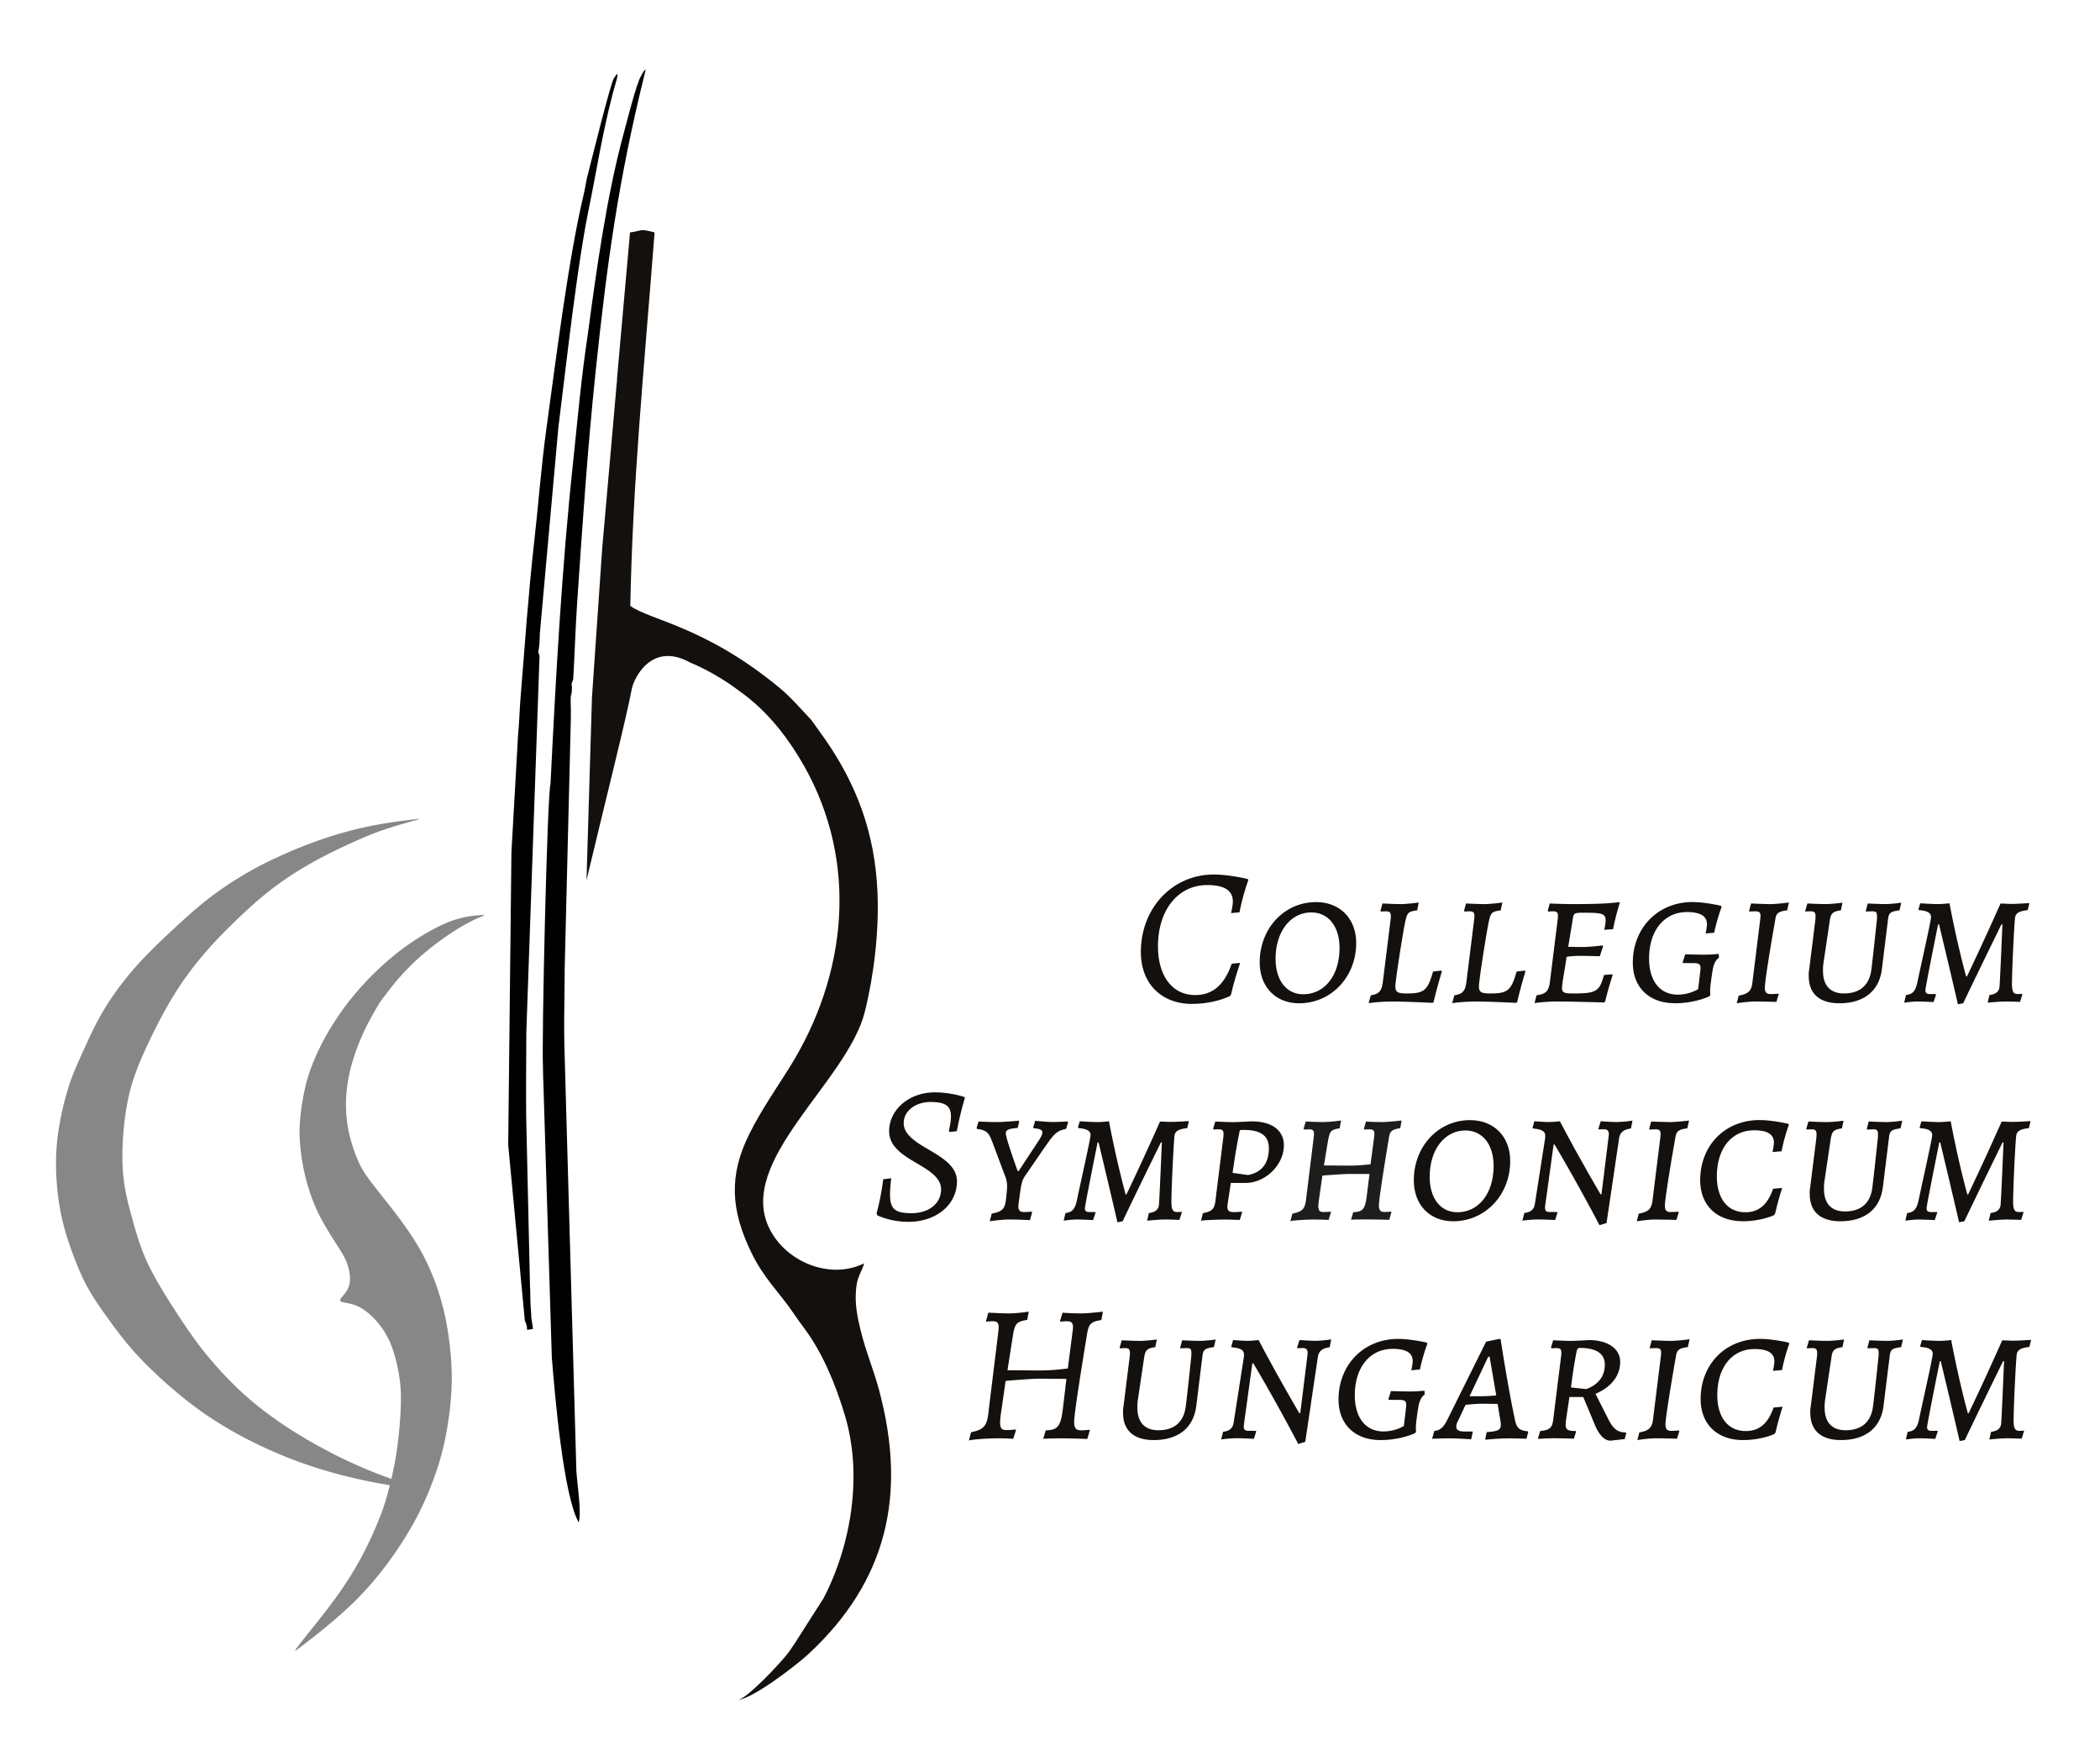 <svg height="266.63" width="318.92" xmlns="http://www.w3.org/2000/svg" xmlns:xlink="http://www.w3.org/1999/xlink"><clipPath id="a"><path d="m0 0h318.92v266.63h-318.92z"/></clipPath><g clip-path="url(#a)"><path d="m181.07 152.42c3.42 0 5.72-1.19 5.72-1.19l.18-.27c.45-2.08 1.37-4.76 1.37-4.76l-1.28.12c-1.13 3.25-2.92 4.76-5.54 4.76-3.54 0-5.66-2.95-5.66-7.41 0-5.57 3.1-9.29 7.47-9.29 2.62 0 3.9.83 3.9 2.5 0 .6-.27 1.76-.27 1.76l1.28-.12c.51-2.68 1.34-4.88 1.34-4.88l-.09-.18s-2.8-.68-5.15-.68c-6.28 0-11.08 5.09-11.08 11.76 0 4.82 3.13 7.89 7.8 7.89m16.24-.1c4.85 0 8.66-3.99 8.66-9.14 0-3.72-2.47-6.22-6.1-6.22-4.82 0-8.55 3.99-8.55 9.14 0 3.75 2.44 6.22 5.99 6.22m.62-1.37c-2.53 0-4.2-2.08-4.2-5.39 0-4.14 2.29-7.03 5.42-7.03 2.59 0 4.29 2.11 4.29 5.39 0 4.2-2.29 7.03-5.51 7.03m13.34 1.1c2.32 0 6.31.21 6.31.21l.15-.15c.57-2.41 1.25-4.61 1.25-4.61a.23.23 0 0 1 -.06-.15l-1.28.15c-.8 2.89-1.37 3.33-3.99 3.33-1.4 0-1.73-.21-1.73-1.1 0-.8.95-6.94 1.43-9.47.36-1.76.48-1.85 1.88-2.05l.24-1.19s-1.73.24-2.74.24c-.95 0-2.62-.09-2.77-.09l-.3 1.1c.03.06.06.09.06.12 0 0 .51-.03.77-.03.65 0 .83.21.71 1.22l-1.19 9.56c-.18 1.34-.6 1.79-1.82 1.97l-.33 1.19s1.55-.24 3.39-.24m12.71-.01c2.32 0 6.31.21 6.31.21l.15-.15c.57-2.41 1.25-4.61 1.25-4.61a.23.23 0 0 1 -.06-.15l-1.28.15c-.8 2.89-1.37 3.33-3.99 3.33-1.4 0-1.73-.21-1.73-1.1 0-.8.95-6.94 1.43-9.47.36-1.76.48-1.85 1.88-2.05l.24-1.19s-1.73.24-2.74.24c-.95 0-2.62-.09-2.77-.09l-.3 1.1c.03.06.06.09.06.12 0 0 .51-.03.77-.03.65 0 .83.21.71 1.22l-1.19 9.56c-.18 1.34-.6 1.79-1.82 1.97l-.33 1.19s1.55-.24 3.39-.24m13.3-2.12c0-.77.36-2.35.68-4.67.39-.06 1.13-.15 1.82-.15 1.25 0 3.22.06 3.22.06l.51-1.52-.09-.12s-2.02.24-2.86.24c-.68 0-1.85-.03-2.35-.03l.71-4.32c.12-.8.24-.86 1.67-.86 2.71 0 3.3.12 3.3 1.16 0 .57-.21 1.43-.21 1.43l1.34-.09c.42-2.14 1.01-3.96 1.01-3.96l-.06-.15c-1.55.21-3.42.3-7.09.3-1.49 0-3.48-.09-3.48-.09l-.3 1.1.06.12s.51-.03.77-.03c.68 0 .8.24.68 1.25l-1.19 9.53c-.18 1.34-.62 1.79-2.02 1.96l-.3 1.19s1.61-.24 3.45-.24c2.38 0 7.12.15 7.12.15l.15-.15c.48-2.03 1.13-3.99 1.13-3.99l-.06-.15-1.25.12c-.68 2.5-1.16 2.8-4.71 2.8-1.28 0-1.67-.09-1.67-.89m17.14 2.38c3.07 0 5.21-1.04 5.21-1.04l.18-.21s-.03-.48-.03-.71c0-.45.21-2.05.36-2.92.15-1.07.51-1.73.98-2.02l-.03-.6s-1.07.12-2.08.12c-1.37 0-3.04-.06-3.01-.06l-.39 1.22.06.12h1.55c1.01 0 1.19.21 1.07 1.22l-.33 2.74s-1.28.83-3.1.83c-2.74 0-4.35-2.14-4.35-5.48 0-4.32 2.35-7.06 5.75-7.06 2.05 0 3.04.63 3.04 1.85 0 .48-.21 1.4-.21 1.4l1.31-.12c.45-2.17 1.13-3.9 1.13-3.9l-.09-.18s-2.41-.57-4.35-.57c-5.21 0-9.05 3.9-9.05 9.2 0 3.81 2.53 6.16 6.37 6.16m15.28-12.82c.15-.86.51-1.13 1.79-1.28l.27-1.19s-1.79.24-2.86.24c-.98 0-2.77-.09-2.89-.09l-.3 1.1c0 .06.03.09.03.12 0 0 .62-.03.95-.03.71 0 .83.27.71 1.22l-1.19 9.59c-.15 1.28-.62 1.73-2.08 1.99l-.3 1.16s1.64-.27 2.86-.27c1.1 0 3.16.06 3.16.06l.36-1.16-.06-.09s-.62.06-1.19.06c-.6 0-.86-.24-.86-.98 0-.98.92-6.58 1.61-10.45m8.3.03c.15-.86.48-1.16 1.64-1.31l.24-1.16s-1.55.21-2.56.21-2.77-.09-2.77-.09l-.33 1.13.03.09s.51-.03.8-.03c.69 0 .8.24.72 1.25l-.95 7.62c-.06.3-.09.63-.06.92-.03 2.68 1.61 4.17 4.64 4.17 3.72 0 6.04-1.85 6.46-5.15l.95-7.68c.12-.92.39-1.1 1.73-1.28l.27-1.16s-1.4.21-2.44.21c-.89 0-2.65-.09-2.65-.09l-.3 1.13.03.09s.68-.03.98-.03c.65 0 .74.18.68 1.25 0 0-.62 5.89-.83 7.5-.27 2.44-1.73 3.72-4.17 3.72-2.08 0-3.19-1.22-3.19-3.42 0-.33 0-.71.06-1.1l1.01-6.79zm20.21 12.8c1.99-4.17 3.99-8.25 5.81-11.97h.15s-.36 8.72-.45 9.56c-.12.68-.57 1.04-1.52 1.16l-.27 1.16c.06 0 1.73-.18 2.68-.18.89 0 2.23.06 2.23.06l.36-1.13s-.03-.06-.03-.09c0 0-.39.03-.65.03-.77 0-.95-.42-.89-2.2.06-3.13.36-8.52.45-9.29.06-.77.57-1.1 1.93-1.25l.24-.98s-.03-.06-.03-.09c0 0-1.79.12-2.53.12-.57.03-1.67-.09-1.82-.03-2.8 6.31-5.09 11.05-5.09 11.05h-.12s-1.31-4.67-2.53-11.11c0 0-1.04.12-1.79.12s-2.65-.12-2.65-.12l-.27.92.06.12c1.31.09 1.85.42 1.85 1.07 0 .57-1.79 8.43-2.11 10.06-.3 1.22-.71 1.64-1.7 1.76l-.27 1.16s1.16-.18 2.08-.18c.77 0 2.38.09 2.38.09l.39-1.16s-.06-.03-.06-.06h-.92c-.45 0-.65-.18-.65-.57 0-.45 1.93-10 1.93-10h.15c.92 3.87 1.88 7.86 2.86 12.12l.8-.15zm-132.96 49.8c.21-1.13.62-1.49 2.08-1.7l.24-1.28s-2.11.27-3.45.27c-.98 0-2.71-.09-2.68-.12l-.39 1.28.06.09s.63-.06.98-.06c.83 0 1.07.33.86 1.61l-.71 5.56c-1.73.21-2.86.3-4.32.3-1.61 0-3.25-.03-4.85-.03l.77-4.9c.33-2.15.51-2.48 2.23-2.75l.24-1.25s-1.79.27-2.98.27c-1.1 0-3.16-.12-3.16-.12l-.36 1.28.06.09s.62-.06.95-.06c.86 0 1.01.33.86 1.61l-1.43 11.67c-.24 2.47-.54 3.13-2.71 3.57l-.33 1.28c.06-.15 2.74-.36 4.41-.36.98 0 2.32.06 2.32.09l.42-1.31s-.03-.09-.03-.12c0 0-.75.09-1.31.09-.72 0-.95-.15-1.04-.74-.12-.65.15-2.06.3-3.16l.51-3.57s3.93-.33 4.82-.33c1.34 0 4.41.03 4.41.03l-.54 4.59c-.33 2.68-.83 3.18-2.59 3.22l-.39 1.28s1.16-.06 2.23-.06h.92c1.25 0 3.54.09 3.54.09l.39-1.31v-.09s-.74.09-1.31.09c-.77 0-1.07-.3-1.07-1.28 0-1.25 1.13-8.31 2.03-13.78v.02zm8.63 3.72c.15-.86.48-1.16 1.64-1.31l.24-1.16s-1.55.21-2.56.21-2.77-.09-2.77-.09l-.33 1.13.03.09s.51-.03.8-.03c.68 0 .8.24.71 1.25l-.95 7.62c-.06.3-.09.63-.06.92-.03 2.68 1.61 4.17 4.65 4.17 3.72 0 6.04-1.85 6.46-5.15l.95-7.68c.12-.92.39-1.1 1.73-1.28l.27-1.16s-1.4.21-2.44.21c-.89 0-2.65-.09-2.65-.09l-.3 1.13.03.09s.68-.03.98-.03c.65 0 .74.18.68 1.25 0 0-.62 5.9-.83 7.5-.27 2.44-1.73 3.72-4.17 3.72-2.08 0-3.19-1.22-3.19-3.42 0-.33 0-.71.06-1.1l1.01-6.79zm23.52 8.72s-3.16-5.33-6.19-11.11c0 0-.86.12-1.7.12-.77 0-2.17-.12-2.17-.12l-.27.95c0 .06.03.09.06.15 1.55.15 1.96.48 1.85 1.43l-1.55 9.94c-.12.95-.63 1.34-1.61 1.46l-.3 1.16s1.37-.18 2.38-.18 2.59.09 2.59.09l.36-1.13-.09-.09h-1.13c-.57 0-.74-.24-.65-.95l1.28-9.29h.15s3.28 5.48 6.82 12.24l1.07-.33 1.91-12.89c.15-.89.68-1.31 1.79-1.46l.24-1.19s-1.43.21-2.44.21c-.83 0-2.38-.12-2.38-.12l-.36 1.13.06.12s.48-.03.86-.03c.51 0 .75.33.66 1.01l-1.1 8.87h-.12zm12.33 4.08c3.07 0 5.21-1.04 5.21-1.04l.18-.21s-.03-.48-.03-.71c0-.45.21-2.06.36-2.92.15-1.07.51-1.73.98-2.02l-.03-.6s-1.07.12-2.08.12c-1.37 0-3.04-.06-3.01-.06l-.39 1.22.06.12h1.55c1.01 0 1.19.21 1.07 1.22l-.33 2.74s-1.28.83-3.1.83c-2.74 0-4.35-2.14-4.35-5.48 0-4.32 2.35-7.06 5.75-7.06 2.05 0 3.04.62 3.04 1.85 0 .48-.21 1.4-.21 1.4l1.31-.12c.45-2.17 1.13-3.9 1.13-3.9l-.09-.18s-2.41-.56-4.35-.56c-5.21 0-9.05 3.9-9.05 9.2 0 3.81 2.53 6.16 6.37 6.16m16.36-12.65h.21l1.01 5.87c-.54.06-1.49.12-2.08.12h-1.97zm4.08 9.65c-1.07-4.91-2.2-12.33-2.2-12.33l-.21-.03-1.99.42-5.87 11.82c-.62 1.25-1.13 1.64-2 1.73l-.33 1.19s1.49-.06 2.65-.06c1.55 0 3.28.15 3.28.15l.24-1.1v-.09h-1.28c-.86 0-1.22-.24-1.22-.77 0-.27.09-.54.33-.98l1.07-2.29c.51-.06 1.64-.18 2.5-.18.63 0 1.85.03 2.38.03l.39 2.35c.06.3.09.62.09.83 0 .77-.42.98-2.14 1.1l-.21 1.01.06.15s1.79-.21 3.6-.21c.86 0 2.59.06 2.59.06l.27-1.04-.06-.09c-1.25-.12-1.7-.48-1.94-1.67m8.48-4.99c.21-1.54.39-3.03.86-5.46.12-.42.21-.54.51-.54 2.53 0 3.78.89 3.78 2.56 0 2.89-2.74 3.63-2.83 3.69zm1.88 1.47 1.85 4.44c.6 1.34 1.4 2.17 2.26 2.17l2.17-.24.24-.89-.09-.12c-1.22 0-1.88-.54-2.62-1.99l-1.96-3.87c2.5-1.07 3.75-2.83 3.75-4.85s-1.91-3.31-4.73-3.31c0 0-1.96.12-2.8.12-.89 0-2.65-.09-2.65-.09l-.33 1.1.09.12s.51-.03.77-.03c.65 0 .8.24.68 1.22l-1.19 9.56c-.15 1.34-.54 1.66-1.99 1.81l-.36 1.19s1.64-.12 2.86-.09c1.07 0 2.62.06 2.62.06l.33-1.07-.03-.09c-1.52-.03-1.7-.24-1.46-1.9l.48-3.27h2.11zm14.08-6.31c.15-.86.51-1.13 1.79-1.28l.27-1.19s-1.79.24-2.86.24c-.98 0-2.77-.09-2.89-.09l-.3 1.1c0 .06.03.09.03.12 0 0 .62-.03.95-.03.71 0 .83.27.71 1.22l-1.19 9.59c-.15 1.28-.62 1.73-2.08 1.99l-.3 1.16s1.64-.27 2.86-.27c1.1 0 3.16.06 3.16.06l.36-1.16-.06-.09s-.63.06-1.19.06c-.6 0-.86-.24-.86-.98 0-.98.92-6.58 1.61-10.45m10.17 12.83c2.83 0 4.76-.92 4.76-.92l.18-.24c.36-1.7 1.07-3.9 1.07-3.9l-1.37.12c-.86 2.47-2.2 3.57-4.23 3.57-2.71 0-4.32-2.11-4.32-5.45 0-4.29 2.29-7 5.66-7 2.02 0 3.01.62 3.01 1.88 0 .45-.21 1.43-.21 1.43l1.37-.12c.42-2.2 1.1-3.99 1.1-3.99l-.09-.18s-2.41-.56-4.35-.56c-5.24 0-9.02 3.84-9.02 9.14 0 3.84 2.56 6.22 6.43 6.22m13.47-12.8c.15-.86.48-1.16 1.64-1.31l.24-1.16s-1.55.21-2.56.21-2.77-.09-2.77-.09l-.33 1.13.03.09s.51-.03.8-.03c.69 0 .81.24.72 1.25l-.95 7.62c-.06.3-.09.63-.06.92-.03 2.68 1.61 4.17 4.65 4.17 3.72 0 6.04-1.85 6.46-5.15l.95-7.68c.12-.92.39-1.1 1.73-1.28l.27-1.16s-1.4.21-2.44.21c-.89 0-2.65-.09-2.65-.09l-.3 1.13.03.09s.68-.03.98-.03c.65 0 .74.18.68 1.25 0 0-.62 5.9-.83 7.5-.27 2.44-1.73 3.72-4.17 3.72-2.08 0-3.19-1.22-3.19-3.42 0-.33 0-.71.06-1.1zm20.22 12.8c1.99-4.17 3.99-8.25 5.81-11.97h.15s-.36 8.72-.45 9.56c-.12.69-.57 1.04-1.52 1.16l-.27 1.16c.06 0 1.73-.18 2.68-.18.89 0 2.23.06 2.23.06l.36-1.13s-.03-.06-.03-.09c0 0-.39.03-.65.03-.77 0-.95-.42-.89-2.2.06-3.13.36-8.52.45-9.29.06-.77.57-1.1 1.94-1.25l.24-.98s-.03-.06-.03-.09c0 0-1.79.12-2.53.12-.57.03-1.67-.09-1.82-.03-2.8 6.31-5.09 11.05-5.09 11.05h-.12s-1.31-4.67-2.53-11.11c0 0-1.04.12-1.79.12s-2.65-.12-2.65-.12l-.27.92.06.12c1.31.09 1.85.42 1.85 1.07 0 .57-1.79 8.43-2.11 10.06-.3 1.22-.71 1.64-1.7 1.76l-.27 1.16s1.16-.18 2.08-.18c.77 0 2.38.09 2.38.09l.39-1.16s-.06-.03-.06-.06h-.92c-.45 0-.65-.18-.65-.57 0-.45 1.93-10 1.93-10h.15c.92 3.87 1.88 7.86 2.86 12.12l.8-.15zm-160.5-33.13c4.41 0 7.44-2.68 7.44-6.16 0-2.89-3.54-4.2-5.92-5.81-1.22-.86-2.17-1.76-2.17-3.04 0-1.82 1.79-3.19 4.05-3.19s3.13.57 3.13 2.2c0 .89-.33 2.2-.33 2.2l.15.15 1.07-.12c.51-2.74 1.22-5.03 1.22-5.03l-.06-.15s-2-.71-4.53-.71c-3.9 0-6.91 2.65-6.91 5.9 0 2.56 2.53 3.87 4.73 5.18 1.7 1.01 3.16 2.06 3.16 3.63 0 2.17-1.85 3.63-4.47 3.63-3.13 0-3.63-.86-3.1-5.3l-1.22.15c-.36 2.95-1.01 5.18-1.01 5.18l.12.3s1.96.98 4.65.98m14.85-13.39c0-.54.33-.74 1.82-.86l.21-.92-.06-.18s-2.14.21-3.45.21c-1.04 0-2.65-.09-2.65-.09l-.3 1.01.06.12c1.76.21 1.88.8 2.56 2.59l1.61 4.29c.45 1.1.45 1.7.36 2.59l-.09.95c-.18 1.67-.45 2.11-2.2 2.44l-.3 1.16s1.73-.27 2.95-.27c1.04 0 3.16.09 3.16.09l.33-1.19-.03-.09s-.68.06-1.16.06c-.86 0-1.01-.39-.83-1.58.33-2.35.36-3.1.98-3.96l2.8-4.08c1.49-2.11 1.82-2.68 3.4-3.01l.3-.98-.09-.15s-1.28.09-2.23.09c-.89 0-2.56-.18-2.68-.18l-.3 1.01.06.12c.92.06 1.34.24 1.34.6 0 .3-.21.74-.51 1.19l-3.1 4.71h-.15c-.03-.12-1.79-4.91-1.79-5.69m17.73 13.31c1.99-4.17 3.99-8.25 5.81-11.97h.15s-.36 8.72-.45 9.56c-.12.68-.57 1.04-1.52 1.16l-.27 1.16c.06 0 1.73-.18 2.68-.18.89 0 2.23.06 2.23.06l.36-1.13s-.03-.06-.03-.09c0 0-.39.03-.65.03-.77 0-.95-.42-.89-2.2.06-3.13.36-8.51.45-9.29.06-.77.57-1.1 1.94-1.25l.24-.98s-.03-.06-.03-.09c0 0-1.79.12-2.53.12-.57.03-1.67-.09-1.82-.03-2.8 6.31-5.09 11.05-5.09 11.05h-.12s-1.31-4.67-2.53-11.11c0 0-1.04.12-1.79.12s-2.65-.12-2.65-.12l-.27.92.06.12c1.31.09 1.85.42 1.85 1.07 0 .57-1.79 8.43-2.11 10.06-.3 1.22-.71 1.64-1.7 1.76l-.27 1.16s1.16-.18 2.08-.18c.77 0 2.38.09 2.38.09l.39-1.16s-.06-.03-.06-.06h-.92c-.45 0-.65-.18-.65-.57 0-.45 1.93-10 1.93-10h.15c.92 3.87 1.88 7.86 2.86 12.12l.8-.15zm16.7-7.35c.3-2.11.65-4.32 1.04-6.16.03-.33.03-.36.63-.36 2.62 0 3.84.89 3.84 2.8 0 2.26-1.1 3.69-3.19 4.05zm-2.95-6.7.09.12s.51-.03.77-.03c.65 0 .8.24.68 1.25l-1.19 9.56c-.15 1.31-.54 1.67-1.9 1.91l-.3 1.16c.03-.06 2.32-.18 3.6-.18.74 0 2.29.06 2.29.06l.36-1.16s-.03-.06-.03-.09c0 0-.8.06-1.25.06-.8 0-1.07-.3-.92-1.25l.48-3.18h2.23c3.04 0 5.83-2.74 5.83-5.72 0-2.2-1.73-3.63-4.91-3.63 0 0-2.17.12-2.86.12-.92 0-2.56-.09-2.65-.09l-.33 1.1z" fill="#13100d"/><path d="m210.95 172.6c.15-.86.48-1.13 1.7-1.31l.21-1.16s-1.82.21-2.92.24c-.8 0-2.5-.06-2.5-.09l-.3 1.1.06.12s.48-.03.77-.03c.68 0 .86.24.71 1.22l-.54 4.08c-1.28.15-2.17.21-3.33.21-1.25 0-2.5-.03-3.75-.03l.6-3.63c.27-1.55.42-1.82 1.79-2l.21-1.19s-1.7.24-2.74.24c-.89 0-2.62-.09-2.62-.09l-.33 1.1.09.12s.48-.03.74-.03c.71 0 .83.24.71 1.22l-1.1 8.93c-.18 1.82-.42 2.32-2.14 2.65l-.3 1.16c.06-.12 2.29-.27 3.66-.27.83 0 2.14.06 2.14.06l.36-1.16s-.03-.06-.03-.09c0 0-.57.06-1.04.06-.57 0-.74-.12-.83-.6s.12-1.46.21-2.23l.39-2.71s3.1-.24 3.81-.24h3.34l-.42 3.39c-.24 1.97-.65 2.38-2.05 2.41l-.33 1.13s1.19-.03 2.08-.03h.8c1.1 0 2.92.06 2.92.06l.33-1.16-.03-.09s-.57.06-1.01.06c-.62 0-.86-.24-.86-1.01 0-.95.89-6.52 1.55-10.42" fill="#1d1d1b"/><path d="m220.69 185.43c4.85 0 8.66-3.99 8.66-9.14 0-3.72-2.47-6.22-6.1-6.22-4.82 0-8.54 3.99-8.54 9.14 0 3.75 2.44 6.22 5.99 6.22m.62-1.37c-2.53 0-4.2-2.08-4.2-5.39 0-4.14 2.29-7.03 5.42-7.03 2.59 0 4.29 2.11 4.29 5.39 0 4.2-2.29 7.03-5.51 7.03m21.76-2.71s-3.16-5.33-6.19-11.11c0 0-.86.12-1.7.12-.77 0-2.17-.12-2.17-.12l-.27.95c0 .06.03.09.06.15 1.55.15 1.96.48 1.85 1.43l-1.55 9.94c-.12.95-.63 1.34-1.61 1.46l-.3 1.16s1.37-.18 2.38-.18 2.59.09 2.59.09l.36-1.13-.09-.09h-1.13c-.57 0-.74-.24-.65-.95l1.28-9.29h.15s3.28 5.48 6.82 12.24l1.07-.33 1.91-12.89c.15-.89.68-1.31 1.79-1.46l.24-1.19s-1.43.21-2.44.21c-.83 0-2.38-.12-2.38-.12l-.36 1.13.06.12s.48-.03.86-.03c.51 0 .74.33.65 1.01l-1.1 8.87h-.12zm11.37-8.75c.15-.86.51-1.13 1.79-1.28l.27-1.19s-1.79.24-2.86.24c-.98 0-2.77-.09-2.89-.09l-.3 1.1c0 .06.03.09.03.12 0 0 .62-.03.95-.03.71 0 .83.27.71 1.22l-1.19 9.59c-.15 1.28-.63 1.73-2.09 1.99l-.3 1.16s1.64-.27 2.86-.27c1.1 0 3.16.06 3.16.06l.36-1.16-.06-.09s-.63.06-1.19.06c-.6 0-.86-.24-.86-.98 0-.98.92-6.58 1.61-10.45m10.19 12.83c2.83 0 4.76-.92 4.76-.92l.18-.24c.36-1.7 1.07-3.9 1.07-3.9l-1.37.12c-.86 2.47-2.2 3.57-4.23 3.57-2.71 0-4.32-2.11-4.32-5.45 0-4.29 2.29-7 5.66-7 2.02 0 3.01.62 3.01 1.88 0 .45-.21 1.43-.21 1.43l1.37-.12c.42-2.2 1.1-3.99 1.1-3.99l-.09-.18s-2.41-.57-4.35-.57c-5.24 0-9.02 3.84-9.02 9.14 0 3.84 2.56 6.22 6.43 6.22m13.46-12.79c.15-.86.48-1.16 1.64-1.31l.24-1.16s-1.55.21-2.56.21-2.77-.09-2.77-.09l-.33 1.13.03.09s.51-.03.8-.03c.68 0 .8.24.71 1.25l-.95 7.62c-.06.3-.09.63-.06.92-.03 2.68 1.61 4.17 4.64 4.17 3.72 0 6.04-1.85 6.46-5.15l.95-7.68c.12-.92.39-1.1 1.73-1.28l.27-1.16s-1.4.21-2.44.21c-.89 0-2.65-.09-2.65-.09l-.3 1.13.03.09s.68-.03.98-.03c.65 0 .74.18.68 1.25 0 0-.62 5.89-.83 7.5-.27 2.44-1.73 3.72-4.17 3.72-2.08 0-3.19-1.22-3.19-3.42 0-.33 0-.71.06-1.1l1.01-6.79zm20.22 12.8c1.99-4.17 3.99-8.25 5.81-11.97h.15s-.36 8.72-.45 9.56c-.12.68-.57 1.04-1.52 1.16l-.27 1.16c.06 0 1.73-.18 2.68-.18.89 0 2.23.06 2.23.06l.36-1.13s-.03-.06-.03-.09c0 0-.39.03-.65.03-.77 0-.95-.42-.89-2.2.06-3.13.36-8.51.45-9.29.06-.77.57-1.1 1.94-1.25l.24-.98s-.03-.06-.03-.09c0 0-1.79.12-2.53.12-.57.03-1.67-.09-1.82-.03-2.8 6.31-5.09 11.05-5.09 11.05h-.12s-1.31-4.67-2.53-11.11c0 0-1.04.12-1.79.12s-2.65-.12-2.65-.12l-.27.92.06.12c1.31.09 1.85.42 1.85 1.07 0 .57-1.79 8.43-2.11 10.06-.3 1.22-.71 1.64-1.7 1.76l-.27 1.16s1.16-.18 2.08-.18c.77 0 2.38.09 2.38.09l.39-1.16s-.06-.03-.06-.06h-.92c-.45 0-.65-.18-.65-.57 0-.45 1.93-10 1.93-10h.15c.92 3.87 1.88 7.86 2.86 12.12l.8-.15z" fill="#13100d"/><g fill-rule="evenodd"><path d="m97.37 11.51c-.69 1.02-2.25 7.27-2.7 8.92-2.53 9.36-4.07 20.39-5.38 30.17-1.04 6.87-1.57 13.12-2.26 19.61-1.71 15.91-2.64 32.9-3.43 48.87-.49 1.34-1.36 38.97-1.14 42.96 0 1.32.04 1.48.07 2.67l1.27 41.33c.46 5.8 1.76 20.99 4.08 25.11.47-1.54-.23-5.82-.35-7.83l-1.83-64.92c-.01-1.55-.04-2.31-.02-3.76.02-2.75.08-5 .08-7.72l.93-37.77v-1.59c-.1-2.88.12-1.55.16-2.91.03-1-.2-.52.2-1.51.23-3.82.34-7.92.61-11.79.8-11.75 1.56-23.15 2.78-34.8 1.73-16.53 3.47-29.2 7.48-45.4l.14-.65c-.3.28-.42.48-.69 1.01"/><path d="m89.18 26.81c-.23 1.08-.33 1.84-.57 2.87-2.29 9.6-4.22 25.21-5.59 35.11-.86 6.24-1.23 11.64-1.9 17.55-.85 7.42-1.43 15.76-2.05 23.38-.18 2.21-.19 3.83-.4 6.02l-1 17.64-.49 44.45 2.52 26.62c.19.59.35.77.35 1.47l.9-.15-.26-1.7c-.02-.8-.04-.91-.1-1.66-.08-1.03-.02-2-.1-3.15l-.58-25.75c-.03-2.14-.01-3.93-.01-6.26 0-2.23.04-4.07.03-6.47l2.01-57.19c-.34-1.24-.19.09-.01-1.9l.05-1.24v-.21l2.82-31.35 1.6-13.09c.67-5.46 1.88-14.56 2.95-19.74 1.3-6.29 2-11.27 3.74-17.99.18-.69.51-1.71.67-2.46.02-.66-.04-.4-.5.24-.43.29-3.65 13.38-4.07 14.98"/><path d="m93.7 57.53 1.98-22.24c1.91-.24 1.37-.64 3.73 0-1.67 21.54-3.32 37.92-3.69 56.7 2.94 2.17 11.37 3.1 22.67 12.45 1.66 1.38 3.08 3.02 4.54 4.57l.24.26s.08.1.11.14l1.99 2.78c4.71 6.78 7.6 14.1 7.99 23.28.25 5.96-.52 12.5-1.92 18.14-2.64 10.63-19.66 22.67-14.46 32.99 2.56 5.07 9.22 7.75 14.37 5.21-.64 1.93-1.18 2.03-1.29 4.71-.07 1.92.32 3.71.7 5.3.76 3.21 1.96 5.99 2.81 9.12 4.34 16.04 1.21 29.18-10.74 40.24-1.81 1.67-8.59 6.9-10.78 6.93 1.19.15 6.75-5.75 7.93-7.38.34-.47.43-.69.71-1.05l4.49-7.03c4.26-8.24 5.94-18.82 3.21-27.83-1.43-4.73-3.32-9.31-6.13-13.12-.76-1.03-1.1-1.47-1.69-2.36-2.06-3.07-4.4-5.12-6.37-9.17-3.1-6.39-3.49-11.67-.25-18.1 1.82-3.61 3.9-6.58 5.96-9.85 8.9-14.16 10.58-31.25 2.32-45.9-2.17-3.82-5.33-8.26-9.96-11.48-3.77-2.86-7.33-4.23-7.33-4.23-5.99-3.34-8.61 2.58-8.86 3.86-.94 4.93-4.41 18.63-6.91 29.18l.83-27.76 1.55-22.57 2.27-25.8z" fill="#13100d"/><path d="m60.87 213.48c-.06 1.94-.29 4.63-.66 7.09-.38 2.46-.92 4.69-1.37 6.31s-.81 2.63-1.4 4.08-1.42 3.33-2.43 5.23c-1 1.89-2.18 3.8-3.46 5.62s-2.65 3.56-3.85 5.06-2.22 2.77-2.66 3.37-.3.53 1.2-.62 4.35-3.39 6.72-5.61 4.24-4.41 5.94-6.71 3.23-4.7 4.48-7.11 2.23-4.83 2.92-6.9c.7-2.07 1.11-3.78 1.46-5.62.34-1.83.61-3.79.74-5.66.14-1.87.14-3.67 0-5.66s-.43-4.17-.84-6.16-.93-3.8-1.61-5.61c-.68-1.8-1.51-3.61-2.58-5.41-1.07-1.81-2.38-3.62-3.72-5.36s-2.71-3.41-3.63-4.65c-.91-1.24-1.37-2.04-1.83-3.13s-.93-2.46-1.24-3.8a20.14 20.14 0 0 1 -.5-3.91c-.04-1.26.03-2.48.23-3.76.19-1.29.51-2.65.97-4.07s1.06-2.91 1.72-4.28c.66-1.36 1.38-2.6 1.78-3.29.4-.68.48-.8.91-1.38s1.21-1.61 2.04-2.59 1.71-1.91 2.65-2.81c.95-.9 1.97-1.78 3.09-2.64s2.32-1.69 3.44-2.39 2.15-1.24 2.92-1.59 1.26-.5 1.24-.56c-.03-.06-.57-.02-1.04.02-.46.04-.84.09-1.29.16-.44.08-.96.18-1.58.35s-1.34.41-2.23.81-1.94.95-2.97 1.56-2.04 1.28-3.07 2.03-2.07 1.6-3.17 2.59c-1.1 1-2.27 2.15-3.37 3.39a41.292 41.292 0 0 0 -5.63 7.98c-.73 1.36-1.33 2.69-1.81 3.91a24.02 24.02 0 0 0 -1.1 3.67c-.3 1.33-.55 2.87-.68 4.28s-.14 2.69-.02 4.1.36 2.94.68 4.37c.33 1.43.74 2.75 1.2 3.98.47 1.22 1 2.35 1.69 3.57.69 1.23 1.55 2.56 2.21 3.59.66 1.04 1.12 1.78 1.45 2.8.32 1.02.51 2.33.11 3.34s-1.4 1.72-1.26 2.04 1.42.25 2.71.85 2.6 1.86 3.52 3.12 1.47 2.51 1.88 3.79.69 2.57.88 3.82.28 2.46.22 4.4" fill="#878787"/><path d="m63.4 226.04c-.74.02-3.96-.45-6.87-1.02s-5.51-1.24-7.92-1.99a63.95 63.95 0 0 1 -6.91-2.55c-2.27-.98-4.58-2.13-6.78-3.4s-4.28-2.66-6.36-4.28a69.883 69.883 0 0 1 -5.78-5.06 47.64 47.64 0 0 1 -3.92-4.29c-1.1-1.37-2.12-2.77-3.08-4.13s-1.85-2.68-2.62-4.12c-.78-1.44-1.43-3.02-2.03-4.62s-1.15-3.24-1.57-4.95-.71-3.5-.88-5.31-.22-3.64-.13-5.4c.09-1.77.33-3.47.69-5.28.36-1.8.85-3.69 1.43-5.37s1.26-3.14 2.08-4.94 1.77-3.93 3.09-6.11c1.32-2.19 3-4.43 4.78-6.44s3.65-3.78 5.41-5.43c1.77-1.64 3.43-3.16 5.23-4.59 1.81-1.43 3.76-2.76 5.79-3.96s4.14-2.25 6.37-3.23 4.59-1.88 6.89-2.61 4.56-1.29 6.71-1.69c2.15-.41 4.2-.66 5.44-.81 1.23-.16 1.65-.21.77.04-.88.26-3.06.84-5.01 1.51s-3.68 1.43-5.49 2.27-3.71 1.77-5.66 2.88-3.96 2.4-5.89 3.9c-1.94 1.5-3.81 3.21-5.53 4.88-1.73 1.67-3.31 3.29-4.92 5.2a49.41 49.41 0 0 0 -4.88 6.88c-1.64 2.78-3.28 6.14-4.37 8.67-1.09 2.54-1.61 4.25-2 6.08s-.65 3.79-.79 5.89-.16 4.34.1 6.44c.25 2.1.78 4.06 1.34 6.09s1.16 4.14 2.21 6.42 2.56 4.72 4.02 7 2.89 4.39 4.47 6.41c1.59 2.01 3.34 3.93 5.03 5.56s3.32 2.98 5.04 4.24a65.06 65.06 0 0 0 5.42 3.57c1.9 1.12 3.89 2.18 5.72 3.07 1.83.88 3.49 1.59 4.9 2.15s2.57.96 4.01 1.42c1.45.46 3.19.98 2.45 1" fill="#878787"/></g></g></svg>